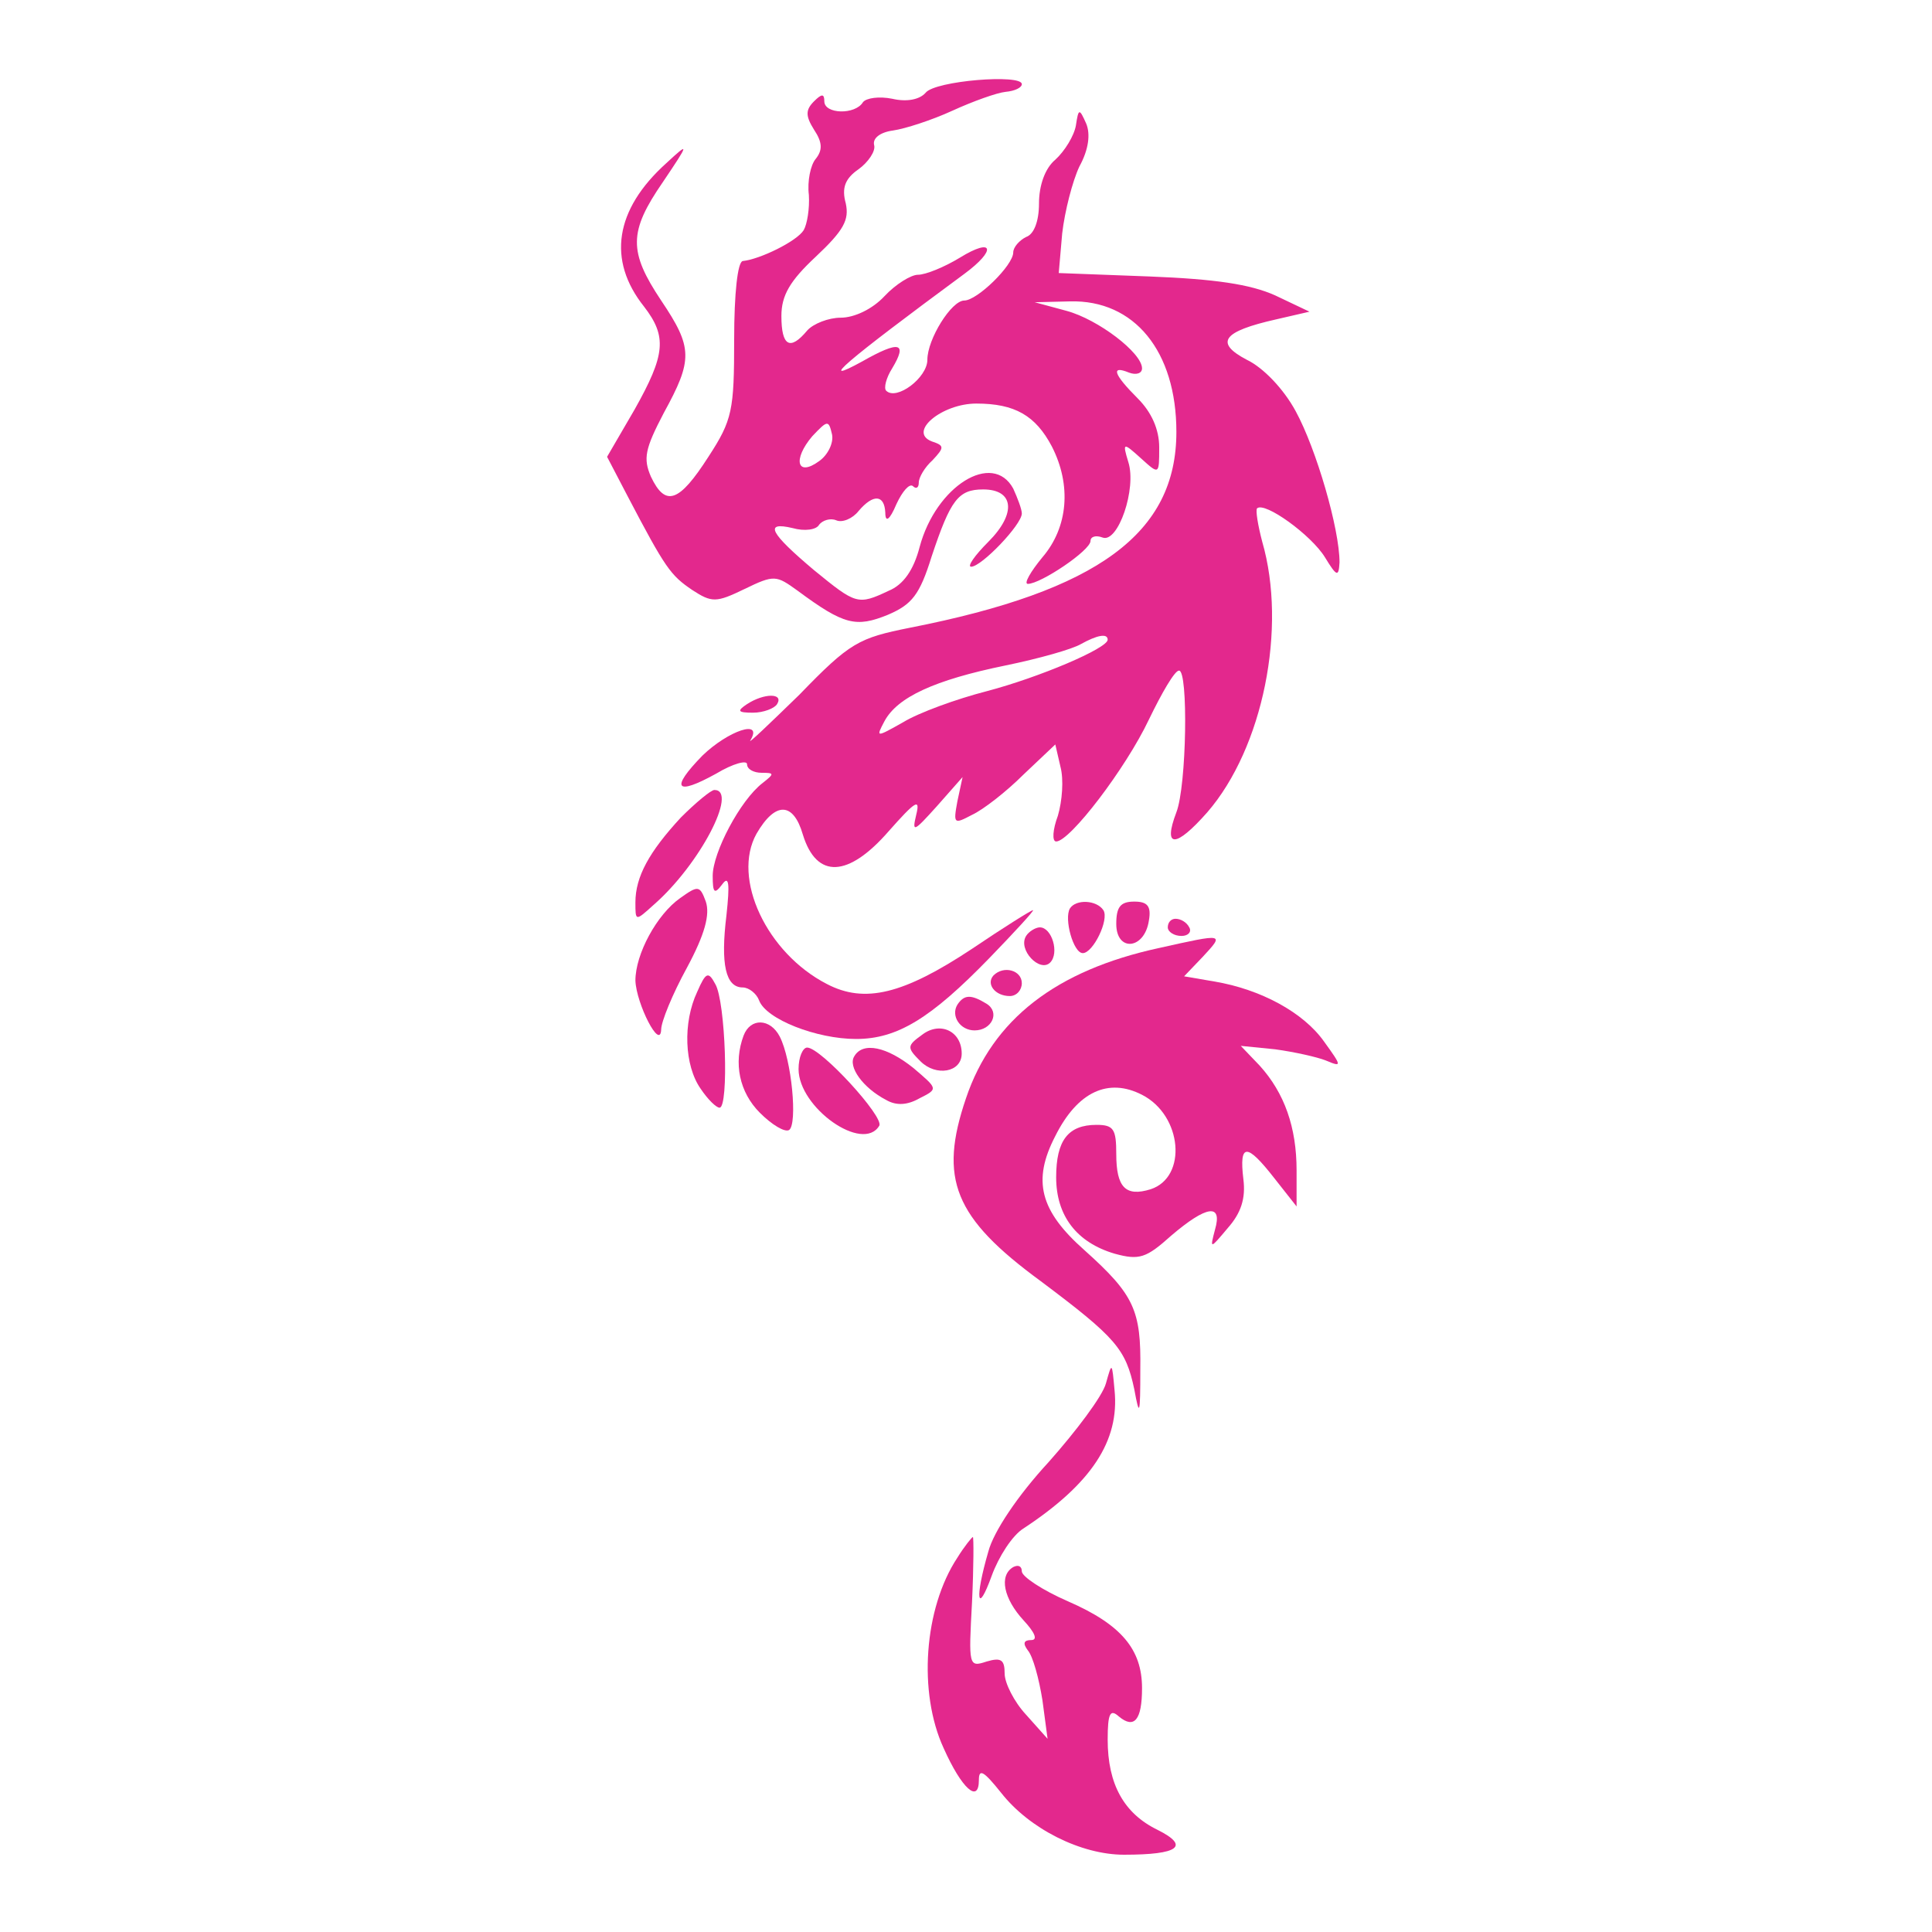 <?xml version="1.0" standalone="no"?>
<!DOCTYPE svg PUBLIC "-//W3C//DTD SVG 20010904//EN"
 "http://www.w3.org/TR/2001/REC-SVG-20010904/DTD/svg10.dtd">
<svg version="1.0" xmlns="http://www.w3.org/2000/svg"
 width="225pt" height="225pt" viewBox="0 0 225 225"
 preserveAspectRatio="xMidYMid meet">

<g transform="translate(0,225) scale(0.1,-0.1)"
fill="#E3288D" stroke="none">
<path d="M1078 2142 c-7 -8 -22 -11 -39 -7 -15 3 -30 1 -34 -4 -9 -15 -45 -14
-45 1 0 9 -3 9 -12 0 -10 -10 -10 -17 0 -33 10 -15 10 -24 2 -34 -6 -7 -10
-26 -8 -42 1 -16 -2 -34 -6 -41 -8 -13 -51 -34 -71 -36 -6 -1 -10 -38 -10 -91
0 -83 -2 -94 -30 -137 -34 -53 -50 -59 -67 -23 -9 21 -7 32 15 74 34 62 34 76
-3 131 -38 57 -38 80 2 138 31 46 31 47 4 22 -60 -54 -69 -113 -26 -167 27
-35 25 -56 -11 -120 l-32 -55 24 -46 c44 -84 50 -92 75 -109 23 -15 28 -15 61
1 35 17 37 16 62 -2 54 -40 68 -43 105 -28 28 12 37 23 51 68 22 66 31 78 60
78 36 0 39 -28 6 -61 -16 -16 -25 -29 -20 -29 12 0 59 49 59 62 0 5 -5 18 -10
29 -24 44 -90 3 -109 -68 -7 -27 -19 -44 -36 -51 -36 -17 -38 -16 -87 24 -51
43 -59 57 -25 49 14 -4 28 -2 31 4 4 5 13 8 20 5 7 -3 19 2 26 11 17 20 30 19
31 -2 0 -12 5 -9 13 10 7 15 15 24 19 21 4 -4 7 -2 7 4 0 6 7 18 16 26 14 15
14 17 -1 22 -28 11 12 44 52 44 45 0 69 -14 88 -50 23 -45 19 -94 -11 -129
-14 -17 -22 -31 -17 -31 15 0 73 39 73 50 0 5 6 7 14 4 18 -7 40 57 30 88 -7
23 -6 23 15 4 21 -19 21 -19 21 13 0 21 -9 41 -25 57 -28 28 -32 39 -10 30 8
-3 15 -1 15 5 0 18 -51 57 -88 67 l-37 10 41 1 c75 2 124 -58 124 -152 0 -118
-91 -185 -310 -228 -60 -12 -70 -17 -129 -78 -36 -35 -61 -59 -57 -53 15 25
-26 11 -56 -18 -38 -39 -31 -47 16 -21 20 12 36 16 36 11 0 -6 8 -10 17 -10
15 0 15 -1 1 -12 -26 -20 -58 -81 -58 -108 0 -20 2 -22 11 -10 8 11 9 1 5 -36
-7 -57 -1 -84 19 -84 7 0 16 -7 19 -15 8 -22 67 -45 113 -45 48 0 87 24 155
94 30 31 53 56 51 56 -2 0 -34 -20 -71 -45 -80 -53 -125 -64 -169 -41 -70 36
-111 123 -82 175 22 38 43 37 54 -1 16 -52 53 -50 100 4 31 35 37 39 32 19 -5
-21 -3 -20 24 10 l30 34 -6 -28 c-5 -27 -4 -27 17 -16 13 6 40 27 60 47 l37
35 6 -26 c4 -15 2 -40 -3 -57 -6 -16 -7 -30 -2 -30 16 0 81 85 108 142 15 31
30 57 35 57 11 1 9 -134 -3 -165 -16 -42 -1 -42 36 0 65 75 93 215 64 315 -5
19 -8 37 -6 39 9 8 63 -31 79 -57 14 -23 16 -23 17 -6 0 39 -27 132 -51 176
-14 26 -38 51 -57 60 -38 20 -28 33 34 47 l39 9 -40 19 c-29 13 -70 19 -146
22 l-106 4 4 46 c3 26 12 61 20 78 11 20 13 38 8 50 -8 18 -9 18 -12 -2 -2
-12 -13 -30 -24 -40 -12 -10 -19 -30 -19 -51 0 -21 -6 -36 -15 -39 -8 -4 -15
-12 -15 -18 0 -15 -42 -56 -57 -56 -15 0 -43 -45 -43 -69 0 -21 -36 -48 -48
-36 -3 3 0 15 7 26 18 30 9 33 -35 8 -53 -29 -22 -2 119 102 38 28 34 43 -5
19 -18 -11 -40 -20 -49 -20 -8 0 -26 -11 -39 -25 -14 -15 -35 -25 -51 -25 -14
0 -32 -7 -39 -15 -20 -24 -30 -18 -30 17 0 24 10 41 40 69 33 31 39 43 35 62
-5 18 -1 29 15 40 11 8 20 21 18 28 -2 8 7 15 22 17 14 2 45 12 69 23 24 11
52 21 62 22 11 1 19 5 19 9 0 12 -101 4 -112 -10z m-124 -429 c-26 -19 -31 2
-8 29 18 19 19 19 23 2 2 -10 -5 -24 -15 -31z m336 -208 c0 -10 -80 -44 -141
-60 -35 -9 -79 -25 -97 -36 -32 -18 -32 -18 -22 1 15 28 58 48 141 65 39 8 78
19 88 25 18 10 31 13 31 5z"/>
<path d="M870 1430 c-12 -8 -11 -10 7 -10 12 0 25 5 28 10 8 13 -15 13 -35 0z"/>
<path d="M793 1298 c-37 -40 -53 -69 -53 -99 0 -22 0 -22 21 -3 54 47 99 134
71 134 -4 0 -22 -15 -39 -32z"/>
<path d="M792 1204 c-27 -19 -52 -65 -52 -96 1 -27 29 -82 30 -57 0 9 13 41
30 72 21 39 27 62 22 77 -7 19 -9 19 -30 4z"/>
<path d="M1246 1192 c-7 -12 4 -52 15 -52 12 0 31 39 24 50 -8 12 -32 13 -39
2z"/>
<path d="M1300 1174 c0 -33 33 -30 38 4 3 17 -2 22 -17 22 -16 0 -21 -6 -21
-26z"/>
<path d="M1360 1170 c0 -5 7 -10 16 -10 8 0 12 5 9 10 -3 6 -10 10 -16 10 -5
0 -9 -4 -9 -10z"/>
<path d="M1195 1160 c-10 -16 16 -43 28 -31 11 11 2 41 -12 41 -5 0 -13 -5
-16 -10z"/>
<path d="M1350 1146 c-120 -26 -194 -83 -225 -175 -32 -94 -14 -139 87 -213
88 -66 99 -79 109 -126 6 -33 7 -30 7 23 1 69 -7 87 -65 139 -52 46 -61 81
-34 133 26 52 62 68 101 48 47 -24 53 -96 10 -110 -29 -9 -40 2 -40 41 0 29
-3 34 -23 34 -33 0 -47 -18 -47 -61 0 -45 24 -76 68 -89 29 -8 37 -5 66 21 41
35 60 38 51 7 -6 -23 -6 -23 15 2 15 17 21 34 18 57 -5 42 4 42 36 1 l26 -33
0 42 c0 50 -14 90 -43 122 l-22 23 40 -4 c22 -3 49 -9 59 -13 19 -8 19 -7 -2
22 -24 34 -74 61 -128 70 l-35 6 22 23 c25 27 25 27 -51 10z"/>
<path d="M812 1095 c-17 -36 -15 -86 4 -113 8 -12 18 -22 22 -22 11 0 7 124
-5 144 -8 15 -11 14 -21 -9z"/>
<path d="M1157 1114 c-9 -10 2 -24 19 -24 8 0 14 7 14 15 0 15 -21 21 -33 9z"/>
<path d="M1115 1080 c-8 -13 3 -30 20 -30 20 0 30 21 14 31 -18 11 -26 11 -34
-1z"/>
<path d="M866 1044 c-12 -32 -5 -66 19 -90 14 -14 29 -23 34 -20 10 7 3 82
-11 109 -11 21 -34 22 -42 1z"/>
<path d="M1074 1045 c-18 -13 -18 -15 -2 -31 18 -18 48 -13 48 9 0 26 -25 38
-46 22z"/>
<path d="M930 1005 c0 -45 75 -98 94 -66 6 10 -68 91 -84 91 -5 0 -10 -11 -10
-25z"/>
<path d="M995 1020 c-8 -12 10 -37 37 -51 12 -7 25 -6 39 2 22 11 21 11 -7 35
-31 25 -59 31 -69 14z"/>
<path d="M1288 639 c-4 -15 -35 -56 -67 -92 -36 -39 -64 -81 -70 -104 -16 -55
-13 -75 4 -28 8 22 24 47 37 55 79 52 112 102 106 161 -3 33 -3 33 -10 8z"/>
<path d="M1115 436 c-39 -59 -46 -157 -16 -222 21 -47 41 -65 41 -37 0 14 6
10 26 -15 33 -42 93 -72 143 -72 64 0 77 10 39 29 -39 19 -58 53 -58 105 0 31
3 36 13 27 18 -15 27 -4 27 33 0 45 -24 74 -86 101 -30 13 -54 29 -54 35 0 6
-4 8 -10 5 -17 -10 -11 -37 12 -62 13 -14 17 -23 9 -23 -9 0 -10 -4 -4 -12 6
-7 13 -33 17 -58 l6 -45 -25 28 c-14 15 -25 37 -25 48 0 16 -4 19 -21 14 -21
-7 -21 -5 -17 69 2 42 2 76 1 76 -1 0 -10 -11 -18 -24z"/>
</g>
</svg>
